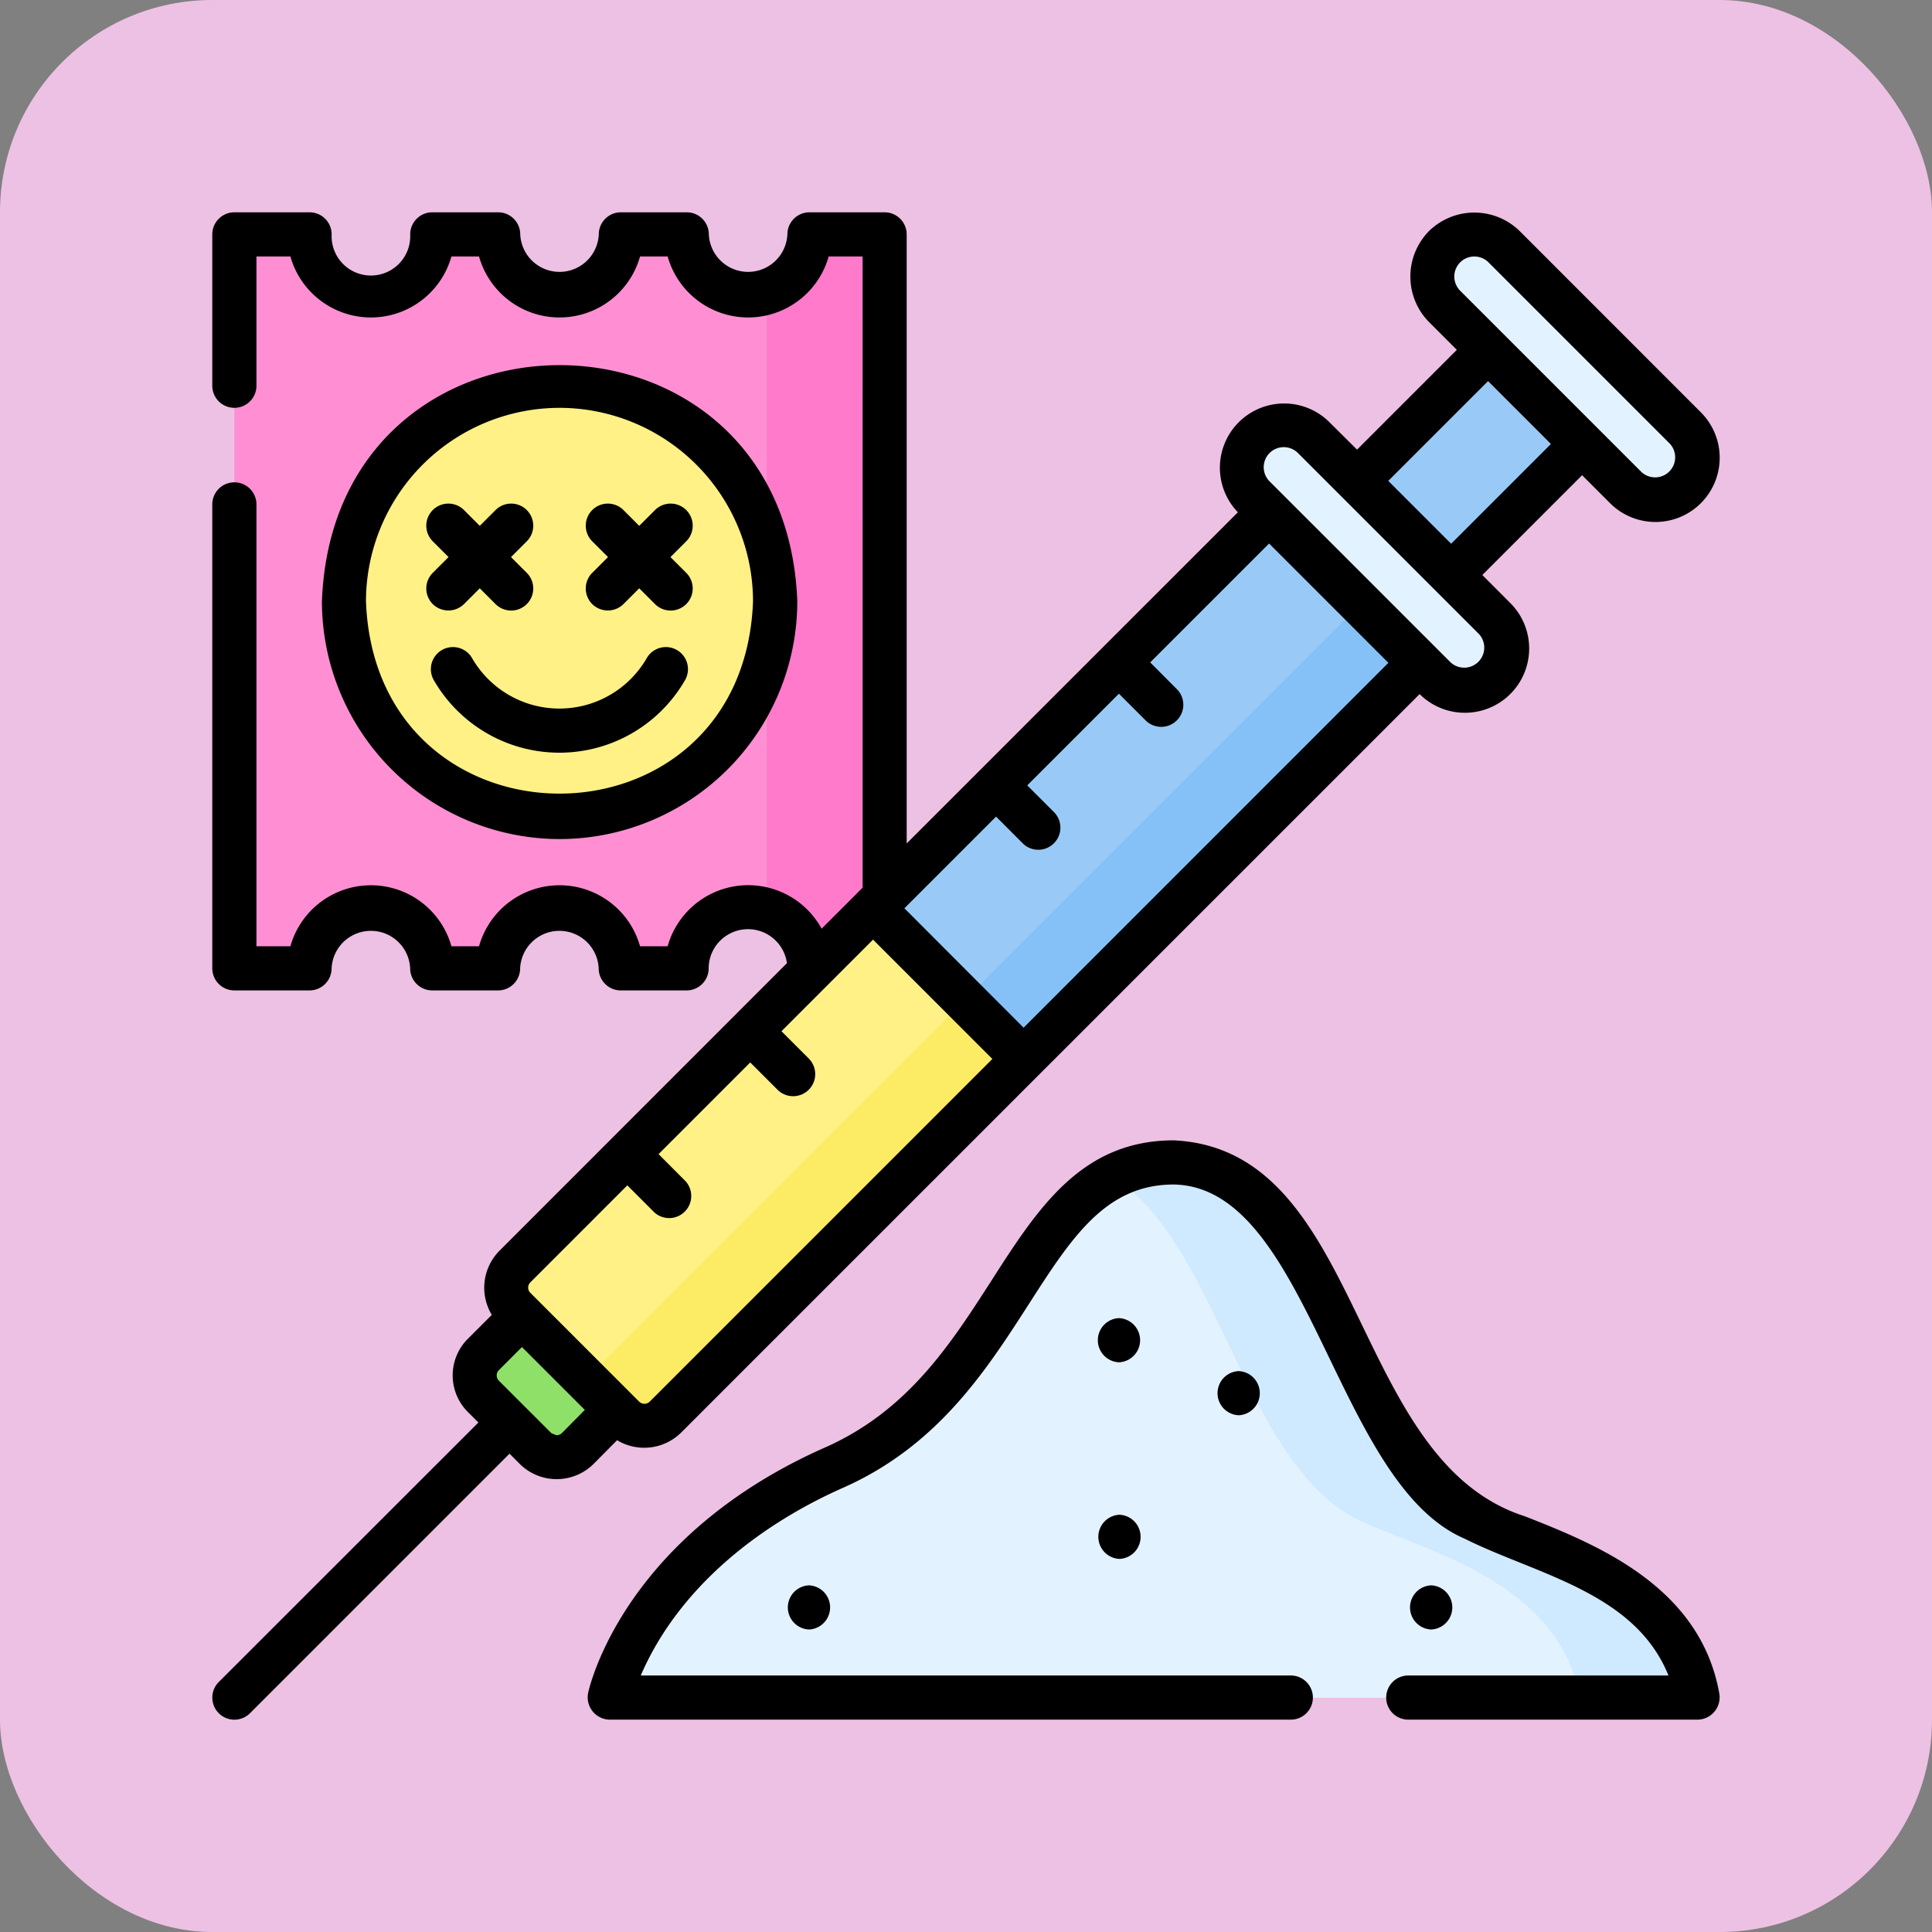 <svg xmlns="http://www.w3.org/2000/svg" width="91" height="91" viewBox="0 0 91 91">
  <rect x="0" y="0" width="91" height="91" fill="#808080" stroke="none"/>
  <g id="Grupo_1044581" data-name="Grupo 1044581" transform="translate(-1070 -4457)">
    <rect id="Rectángulo_356043" data-name="Rectángulo 356043" width="91" height="91" rx="10" transform="translate(1070 4457)" fill="#edc1e3"/>
    <g id="drogas_1_" data-name="drogas (1)" transform="translate(1079.999 4467)">
      <g id="Grupo_1044579" data-name="Grupo 1044579" transform="translate(1.041 1.04)">
        <g id="Grupo_1044574" data-name="Grupo 1044574">
          <g id="Grupo_1044571" data-name="Grupo 1044571">
            <path id="Trazado_774451" data-name="Trazado 774451" d="M34.588,7.5a2.892,2.892,0,0,1-5.784,0h-3.1a2.892,2.892,0,1,1-5.783,0h-3.1a2.892,2.892,0,0,1-5.784,0H7.5V42.07H11.04a2.892,2.892,0,1,1,5.783,0h3.1a2.892,2.892,0,0,1,5.783,0h3.1a2.892,2.892,0,0,1,5.784,0h3.539V7.5Z" transform="translate(-7.501 -7.5)" fill="#ff8fd2"/>
          </g>
          <g id="Grupo_1044572" data-name="Grupo 1044572" transform="translate(25.08)">
            <path id="Trazado_774452" data-name="Trazado 774452" d="M190.367,7.5a2.892,2.892,0,0,1-2.008,2.753V39.317a2.892,2.892,0,0,1,2.008,2.753h3.539V7.5Z" transform="translate(-188.359 -7.5)" fill="#ff7aca"/>
          </g>
          <g id="Grupo_1044573" data-name="Grupo 1044573" transform="translate(5.158 7.129)">
            <circle id="Elipse_5021" data-name="Elipse 5021" cx="10.156" cy="10.156" r="10.156" fill="#fff185"/>
          </g>
        </g>
        <g id="Grupo_1044577" data-name="Grupo 1044577" transform="translate(11.32 0.001)">
          <path id="Trazado_774453" data-name="Trazado 774453" d="M0,0H26.386V10.028H0Z" transform="translate(18.756 31.746) rotate(-45)" fill="#99caf7"/>
          <path id="Trazado_774454" data-name="Trazado 774454" d="M0,0H26.386V3.922H0Z" transform="translate(23.073 36.063) rotate(-45)" fill="#85c1f7"/>
          <g id="Grupo_1044575" data-name="Grupo 1044575" transform="translate(1.475 31.746)">
            <path id="Trazado_774455" data-name="Trazado 774455" d="M100.176,255.276l5.13,5.13a1.387,1.387,0,0,0,1.961,0l16.881-16.881-7.091-7.091-16.881,16.881A1.387,1.387,0,0,0,100.176,255.276Z" transform="translate(-99.77 -236.434)" fill="#fff185"/>
          </g>
          <path id="Trazado_774456" data-name="Trazado 774456" d="M126.763,285.43l1.793,1.793a1.387,1.387,0,0,0,1.961,0L147.4,270.341l-2.773-2.773Z" transform="translate(-121.545 -231.505)" fill="#fceb65"/>
          <path id="Trazado_774457" data-name="Trazado 774457" d="M92.005,381.081l-2.462-2.462a1.393,1.393,0,0,1,0-1.97l1.822-1.822,4.432,4.432-1.822,1.822A1.393,1.393,0,0,1,92.005,381.081Z" transform="translate(-89.135 -323.89)" fill="#8fe069"/>
          <path id="Trazado_774458" data-name="Trazado 774458" d="M0,0H6.267V8.73H0Z" transform="translate(47.724 5.431) rotate(45)" fill="#99caf7"/>
          <g id="Grupo_1044576" data-name="Grupo 1044576" transform="translate(36.119)">
            <path id="Trazado_774459" data-name="Trazado 774459" d="M358.711,84.182l-8.531-8.531a1.985,1.985,0,0,1,2.807-2.807l8.531,8.531a1.985,1.985,0,0,1-2.807,2.807Z" transform="translate(-349.599 -63.283)" fill="#e3f2ff"/>
            <path id="Trazado_774460" data-name="Trazado 774460" d="M423.47,19.424l-8.531-8.531a1.985,1.985,0,0,1,2.807-2.807l8.531,8.531a1.985,1.985,0,0,1-2.807,2.807Z" transform="translate(-405.378 -7.505)" fill="#e3f2ff"/>
          </g>
        </g>
        <g id="Grupo_1044578" data-name="Grupo 1044578" transform="translate(17.679 43.713)">
          <path id="Trazado_774461" data-name="Trazado 774461" d="M134.989,347.934s1.451-6.793,10.567-10.831c8.692-3.851,8.737-14.376,16-14.376s7.989,13.705,14.177,16.8c2.822,1.409,9.515,2.806,10.5,8.411h-51.24Z" transform="translate(-134.989 -322.727)" fill="#e3f2ff"/>
          <path id="Trazado_774462" data-name="Trazado 774462" d="M322.586,339.522c-6.188-3.091-6.915-16.8-14.177-16.8a6.112,6.112,0,0,0-2.922.7c4.934,2.828,6.2,13.426,11.552,16.1,2.822,1.409,9.515,2.806,10.5,8.411h5.547C332.1,342.328,325.407,340.931,322.586,339.522Z" transform="translate(-281.844 -322.726)" fill="#cfe9ff"/>
        </g>
      </g>
      <g id="Grupo_1044580" data-name="Grupo 1044580" transform="translate(0.001 0)">
        <path id="Trazado_774463" data-name="Trazado 774463" d="M48.39,74.257a11.208,11.208,0,0,0,11.2-11.2c-.563-14.832-21.831-14.828-22.391,0A11.208,11.208,0,0,0,48.39,74.257Zm0-20.311a9.126,9.126,0,0,1,9.115,9.115c-.458,12.076-17.775,12.073-18.231,0a9.126,9.126,0,0,1,9.116-9.115Z" transform="translate(-32.036 -44.736)"/>
        <path id="Trazado_774464" data-name="Trazado 774464" d="M76.2,148.2a1.04,1.04,0,0,0-1.8,1.043,6.831,6.831,0,0,0,11.829,0,1.04,1.04,0,0,0-1.8-1.043,4.75,4.75,0,0,1-8.23,0Z" transform="translate(-63.965 -127.203)"/>
        <path id="Trazado_774465" data-name="Trazado 774465" d="M72.99,103.676a1.049,1.049,0,0,0,1.471,0l.743-.743.743.743a1.04,1.04,0,0,0,1.471-1.471l-.743-.743.743-.743a1.04,1.04,0,0,0-1.471-1.471l-.743.743-.743-.743a1.04,1.04,0,0,0-1.471,1.471l.743.743-.743.743A1.04,1.04,0,0,0,72.99,103.676Z" transform="translate(-62.606 -85.223)"/>
        <path id="Trazado_774466" data-name="Trazado 774466" d="M127.157,103.676a1.049,1.049,0,0,0,1.471,0l.743-.743.743.743a1.04,1.04,0,0,0,1.471-1.471l-.743-.743.743-.743a1.04,1.04,0,0,0-1.471-1.471l-.743.743-.743-.743a1.04,1.04,0,0,0-1.471,1.471l.743.743-.743.743A1.04,1.04,0,0,0,127.157,103.676Z" transform="translate(-109.262 -85.223)"/>
        <path id="Trazado_774467" data-name="Trazado 774467" d="M19.067,57.836a2.474,2.474,0,0,0,3-.343l34.8-34.8A3.025,3.025,0,0,0,61.134,18.4L59.82,17.083l4.7-4.7L65.837,13.7a3.025,3.025,0,0,0,4.278-4.278L61.584.887a3.053,3.053,0,0,0-4.278,0,3.053,3.053,0,0,0,0,4.278L58.62,6.479l-4.7,4.7L52.6,9.867a3.025,3.025,0,0,0-4.293,4.262l-15.6,15.6V1.04A1.04,1.04,0,0,0,31.667,0H28.128a1.04,1.04,0,0,0-1.04,1.04,1.852,1.852,0,0,1-3.7,0A1.04,1.04,0,0,0,22.345,0h-3.1a1.04,1.04,0,0,0-1.04,1.04,1.852,1.852,0,0,1-3.7,0A1.04,1.04,0,0,0,13.462,0h-3.1a1.04,1.04,0,0,0-1.04,1.04,1.852,1.852,0,1,1-3.7,0A1.04,1.04,0,0,0,4.58,0H1.041A1.04,1.04,0,0,0,0,1.04V8.169a1.04,1.04,0,0,0,2.08,0V2.08h1.6a3.939,3.939,0,0,0,7.584,0h1.3a3.939,3.939,0,0,0,7.584,0h1.3a3.939,3.939,0,0,0,7.584,0h1.6V31.812L28.7,33.743a3.941,3.941,0,0,0-7.252.827h-1.3a3.939,3.939,0,0,0-7.584,0h-1.3a3.939,3.939,0,0,0-7.584,0h-1.6V13.758a1.04,1.04,0,0,0-2.08,0V35.61a1.04,1.04,0,0,0,1.04,1.04H4.58a1.04,1.04,0,0,0,1.04-1.04,1.852,1.852,0,0,1,3.7,0,1.04,1.04,0,0,0,1.04,1.04h3.1a1.04,1.04,0,0,0,1.04-1.04,1.852,1.852,0,0,1,3.7,0,1.04,1.04,0,0,0,1.04,1.04h3.1a1.04,1.04,0,0,0,1.04-1.04,1.852,1.852,0,0,1,3.687-.243L13.507,48.932a2.474,2.474,0,0,0-.342,3l-1.131,1.131a2.436,2.436,0,0,0,0,3.44l.5.5L.306,69.224a1.04,1.04,0,0,0,1.471,1.471L14,58.471l.5.5a2.468,2.468,0,0,0,3.441,0Zm17.85-29.372L38.2,29.749a1.041,1.041,0,0,0,1.471-1.471l-1.285-1.285,4.318-4.318L43.99,23.96a1.041,1.041,0,0,0,1.471-1.471L44.177,21.2l5.6-5.6,5.62,5.62L38.214,38.406,32.6,32.782ZM19.549,45.832l1.285,1.285A1.041,1.041,0,0,0,22.3,45.645L21.02,44.361l4.318-4.318,1.285,1.285a1.04,1.04,0,0,0,1.471-1.471l-1.285-1.285,4.314-4.314,5.62,5.62L20.6,56.023a.358.358,0,0,1-.49,0l-5.13-5.13a.347.347,0,0,1,0-.49ZM58.777,2.358a.945.945,0,0,1,1.336,0l8.531,8.531a.945.945,0,0,1-1.336,1.336L58.777,3.693A.944.944,0,0,1,58.777,2.358Zm1.314,5.592,2.961,2.961-4.7,4.7-2.961-2.961ZM49.8,11.338a.946.946,0,0,1,1.336,0l8.531,8.531A.945.945,0,0,1,58.328,21.2L49.8,12.673a.946.946,0,0,1,0-1.336ZM16.216,57.6a1.9,1.9,0,0,1-.249-.1L13.5,55.034a.353.353,0,0,1,0-.5l1.086-1.086,2.961,2.961L16.466,57.5A.352.352,0,0,1,16.216,57.6Z" transform="translate(-0.001 0)"/>
        <path id="Trazado_774468" data-name="Trazado 774468" d="M171.646,332.935c-8.319-2.653-7.523-17.287-16.549-17.711-4.34,0-6.4,3.2-8.572,6.586-1.944,3.026-3.955,6.155-7.848,7.879-9.491,4.2-11.1,11.266-11.162,11.564a1.05,1.05,0,0,0,1.017,1.257h32.08a1.04,1.04,0,0,0,0-2.08H129.993c1.771-4.1,5.525-7.067,9.526-8.84,4.463-1.977,6.743-5.525,8.755-8.656s3.618-5.63,6.822-5.63c6.39.106,7.591,14.073,13.712,16.686,3.374,1.686,8.011,2.516,9.592,6.44H166.145a1.04,1.04,0,0,0,0,2.08h13.627a1.05,1.05,0,0,0,1.024-1.22C179.9,336.192,174.933,334.232,171.646,332.935Z" transform="translate(-109.813 -271.512)"/>
        <path id="Trazado_774469" data-name="Trazado 774469" d="M196.425,468.453a1.041,1.041,0,0,0,0-2.08A1.041,1.041,0,0,0,196.425,468.453Z" transform="translate(-168.321 -401.701)"/>
        <path id="Trazado_774470" data-name="Trazado 774470" d="M301.721,375.611a1.041,1.041,0,0,0,0,2.08A1.041,1.041,0,0,0,301.721,375.611Z" transform="translate(-259.016 -323.525)"/>
        <path id="Trazado_774471" data-name="Trazado 774471" d="M342.4,395.682a1.041,1.041,0,0,0,0-2.08A1.041,1.041,0,0,0,342.4,395.682Z" transform="translate(-294.057 -339.021)"/>
        <path id="Trazado_774472" data-name="Trazado 774472" d="M301.893,444.471a1.041,1.041,0,0,0,0-2.08A1.041,1.041,0,0,0,301.893,444.471Z" transform="translate(-259.164 -381.044)"/>
        <path id="Trazado_774473" data-name="Trazado 774473" d="M407.761,466.373a1.041,1.041,0,0,0,0,2.08A1.041,1.041,0,0,0,407.761,466.373Z" transform="translate(-350.351 -401.701)"/>
      </g>
    </g>
  </g>
</svg>
